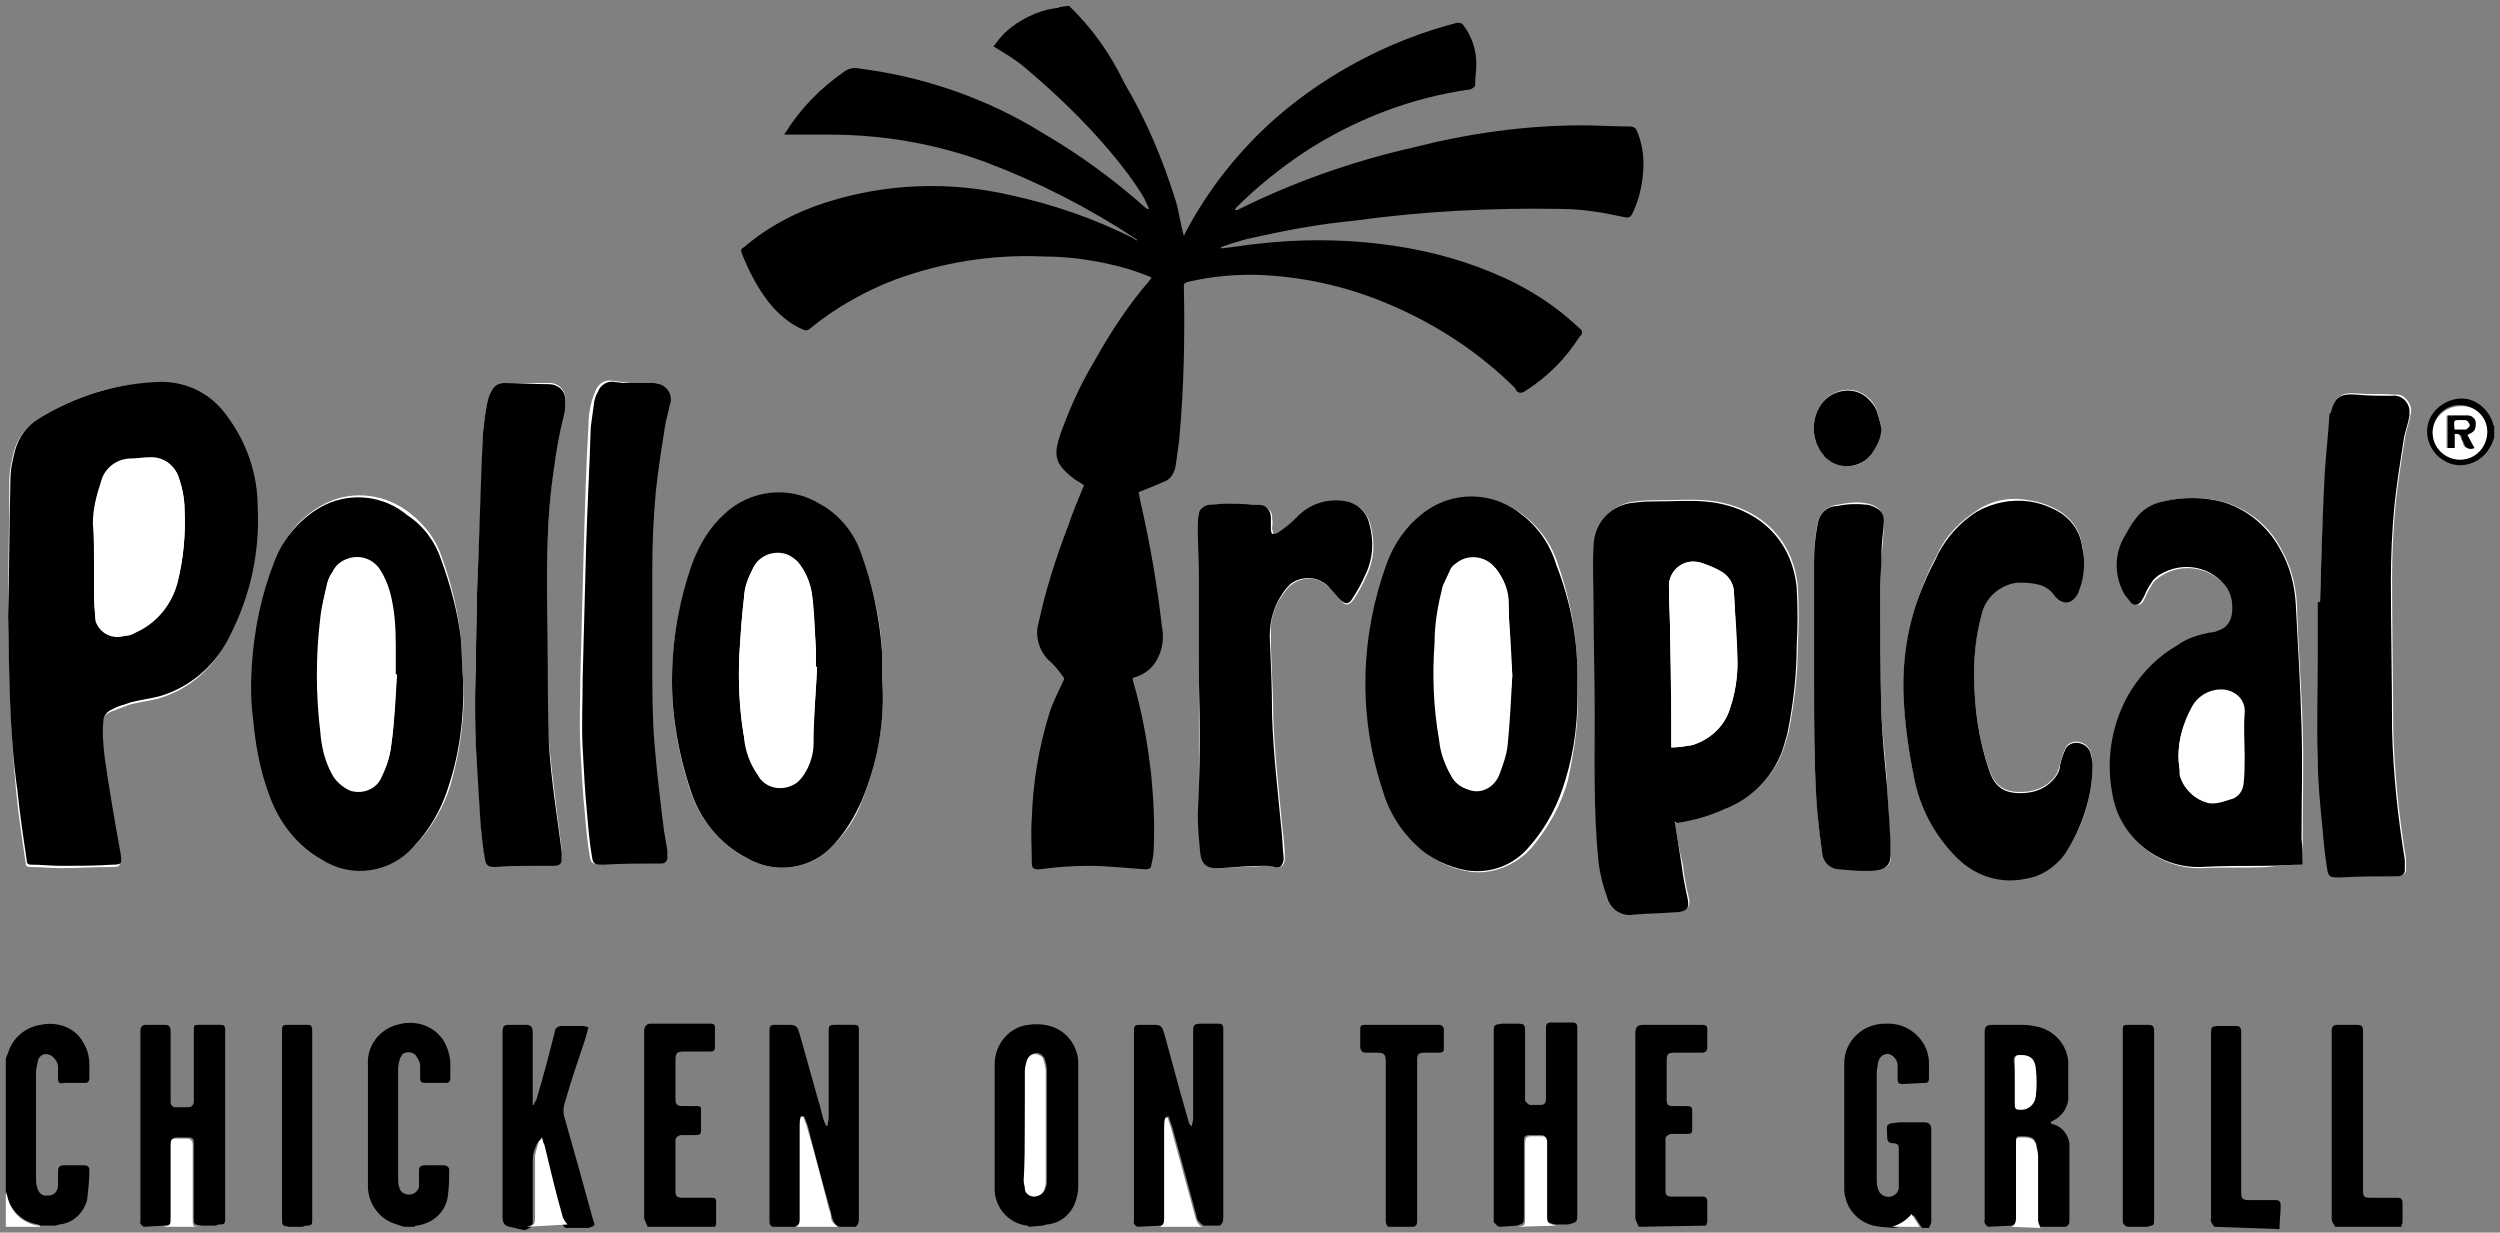 <?xml version="1.0" encoding="utf-8"?>
<!-- Generator: Adobe Illustrator 21.1.0, SVG Export Plug-In . SVG Version: 6.00 Build 0)  -->
<svg version="1.1" id="Layer_1" xmlns="http://www.w3.org/2000/svg" xmlns:xlink="http://www.w3.org/1999/xlink" x="0px" y="0px"
	 viewBox="0 0 215.4 106.2" style="enable-background:new 0 0 215.4 106.2;" xml:space="preserve">
<rect x="0" y="0" width="215.4" height="106.2" fill="#808080" stroke="none"/>
<style type="text/css">
	.st0{fill:#FFFFFF;}
</style>
<title>Fast Casual</title>
<path class="st0" d="M0.7,53.1c0.1,5.1,0.2,10.1,0.7,15.2c0.2,2,0.5,4,0.8,6c0,0.3,0.1,0.4,0.4,0.4c0.9,0,1.7,0.1,2.6,0.1
	c1.5,0,3-0.1,4.4-0.1c0.8,0,0.8-0.1,0.7-0.9c-0.5-2.8-1-5.7-1.4-8.5c-0.1-1-0.1-1.9-0.1-2.9c0-0.5,0.3-0.9,0.8-1.1
	c0.5-0.2,1.1-0.4,1.6-0.6c0.8-0.2,1.6-0.3,2.4-0.5c2.8-0.8,5-2.8,6.2-5.5c1.7-3.4,2.4-7.1,2.3-10.9c-0.1-2.8-1-5.5-2.6-7.8
	c-1.3-1.9-3.4-3-5.7-3c-3.8,0-7.4,1.1-10.6,3.2c-1,0.6-1.7,1.6-2,2.7c-0.2,0.8-0.4,1.7-0.4,2.5C0.8,45.2,0.7,49.2,0.7,53.1z
	 M144.3,70.9l0.3-0.1c1.4-0.2,2.8-0.6,4.1-1.2c2.1-0.8,3.8-2.4,4.7-4.4c0.3-0.7,0.5-1.4,0.7-2.1c0.5-2.5,0.8-5,0.8-7.5
	c0.1-1.7,0.1-3.4,0-5.1c-0.5-4.7-4-7.1-8-7.4c-1.3-0.1-2.6,0-4,0c-0.6,0-1.3,0-1.9,0.1c-2,0.1-3.6,1.8-3.6,3.8c-0.1,1.7,0,3.3,0,5
	c0,3.2,0.1,6.3,0.1,9.4c0,4.2-0.1,8.4,0.3,12.5c0.1,1.2,0.3,2.3,0.8,3.4c0.3,1,1.3,1.6,2.3,1.4c1.2-0.1,2.3-0.1,3.5-0.2h0.2
	c0.8-0.1,1.1-0.4,0.9-1.2s-0.4-1.8-0.5-2.8C144.7,73.4,144.5,72.1,144.3,70.9L144.3,70.9z M198.4,74.5c0-0.7,0-1.4,0-2.1
	c0-3.2,0.1-6.5,0-9.7c-0.1-3.6-0.4-7.1-0.5-10.7c-0.1-1.6-0.5-3.2-1.3-4.6c-1-2-2.7-3.4-4.8-4.1c-1.7-0.5-3.6-0.5-5.3-0.1
	c-1,0.2-1.8,0.7-2.4,1.5c-0.4,0.5-0.7,1-1,1.6c-0.8,1.6-0.8,3.5,0.1,5c0.1,0.2,0.3,0.4,0.5,0.6c0.2,0.2,0.6,0.3,0.8,0.1
	c0,0,0.1-0.1,0.1-0.1c0.2-0.3,0.3-0.6,0.4-0.8c0.2-0.4,0.4-0.7,0.6-1c1.7-1.6,4.3-1.5,5.9,0.1c0.2,0.2,0.3,0.4,0.5,0.6
	c0.4,0.6,0.6,1.4,0.4,2.2c-0.1,0.6-0.5,1.2-1.1,1.4c-0.3,0.1-0.5,0.2-0.8,0.2c-1,0.1-2,0.5-2.8,1.1c-1.6,1-3,2.3-4,3.9
	c-1.6,2.7-2.2,5.9-1.6,8.9c0.6,3.7,3.9,6.4,7.6,6.3c1.9-0.1,3.7,0,5.6-0.1C196.2,74.6,197.3,74.5,198.4,74.5L198.4,74.5z M76,58.4
	c0-0.7,0-1.4,0-2.1c-0.1-2.9-0.8-5.8-1.8-8.5c-0.6-1.8-1.9-3.4-3.6-4.3c-2.6-1.6-6-1.2-8.2,0.9c-1.2,1.1-2.2,2.5-2.7,4.1
	c-1.2,3.3-1.8,6.8-1.8,10.3c0,3.2,0.6,6.4,1.6,9.4c0.8,2.4,2.5,4.5,4.8,5.7c2.5,1.5,5.7,1,7.6-1.2c1-1,1.8-2.2,2.3-3.5
	C75.6,65.7,76.3,62,76,58.4z M39.9,58.7c-0.1-1.3-0.1-2.6-0.2-3.9c-0.3-2.3-0.8-4.5-1.6-6.7c-0.5-1.6-1.5-2.9-2.8-3.9
	c-2-1.6-4.8-2-7.1-0.9c-2.1,1-3.7,2.8-4.4,5c-1.1,2.8-1.7,5.8-1.9,8.8c-0.1,1.5,0,3.1,0.1,4.6c0.2,2.3,0.7,4.5,1.4,6.6
	c0.8,2.4,2.4,4.4,4.6,5.6c2.5,1.6,5.8,1.1,7.8-1.1c1.4-1.5,2.4-3.2,3-5.1C39.6,64.9,40.1,61.8,39.9,58.7L39.9,58.7z M135.9,58.9
	c0.1-3.4-0.5-6.9-1.6-10.1c-0.5-1.7-1.5-3.2-2.9-4.3c-2.5-2.1-6.2-2.2-8.7-0.1c-1.4,1.1-2.4,2.5-3,4.2c-2.3,6.3-2.5,13.1-0.4,19.5
	c0.5,1.8,1.5,3.5,2.9,4.8c1.2,1.2,2.7,1.9,4.4,2.2c2,0.3,4.1-0.6,5.4-2.1c1.4-1.7,2.5-3.6,3.1-5.8C135.7,64.4,136.1,61.7,135.9,58.9
	L135.9,58.9z M170.1,58.3c0-0.2,0-0.4,0-0.6c0-1.6,0.2-3.2,0.6-4.7c0.3-1.5,1.6-2.7,3.1-2.9c0.5,0,1,0,1.5,0.1
	c0.7,0.1,1.3,0.4,1.7,1c0.7,1,1.6,0.8,2.1-0.3c0.1-0.1,0.1-0.2,0.1-0.3c0.4-1.2,0.5-2.4,0.2-3.6c-0.2-1.5-1.2-2.7-2.6-3.3
	c-0.6-0.3-1.3-0.5-2-0.6c-1.6-0.3-3.2,0-4.5,0.9c-1.4,0.9-2.6,2.1-3.3,3.6c-0.4,0.8-0.8,1.5-1.1,2.3c-1.3,3.1-2,6.4-1.9,9.8
	c0.1,2.4,0.4,4.8,0.9,7.1c0.5,2.7,1.8,5.1,3.7,7c1.6,1.6,3.8,2.3,6,1.8c1.4-0.2,2.6-1,3.3-2.1c1.6-2.3,2.4-4.9,2.4-7.7
	c0-0.4-0.1-0.8-0.2-1.1c-0.2-0.5-0.7-0.8-1.2-0.8c-0.5,0-0.9,0.3-1,0.7c-0.2,0.4-0.3,0.8-0.4,1.2c-0.1,0.5-0.3,1-0.7,1.4
	c-0.6,0.6-1.3,0.9-2.1,1c-1.9,0.2-2.8-0.4-3.3-1.9C170.5,63.8,170.1,61.1,170.1,58.3L170.1,58.3z M41.1,51.1L41.1,51.1
	c0,2-0.1,4-0.1,6c-0.1,2.9-0.1,5.8,0.1,8.7c0.2,1.7,0.2,3.3,0.3,5c0.1,1.1,0.2,2.1,0.4,3.1c0.1,0.6,0.3,0.7,0.9,0.6
	c1.1-0.1,2.1-0.1,3.2-0.1c0.6,0,1.2,0,1.8,0s0.7-0.1,0.7-0.6c0-0.2,0-0.4,0-0.6c-0.4-3.1-0.8-6.1-1.1-9.2c-0.2-2.5-0.1-5-0.1-7.5
	c0-5.4-0.3-10.7,0.5-16.1c0.1-1.6,0.4-3.3,0.9-4.9c0.1-0.3,0.1-0.7,0.1-1c0.1-0.7-0.4-1.4-1.2-1.5c-0.1,0-0.2,0-0.2,0
	C46,33,44.7,33,43.4,33c-0.4,0-0.8,0.2-1,0.6c-0.2,0.3-0.3,0.6-0.4,1c-0.2,0.9-0.3,1.9-0.4,2.8C41.5,42,41.3,46.6,41.1,51.1z
	 M54.3,33L54.3,33l-0.8-0.1l-0.8-0.1c-0.6-0.1-1.2,0.3-1.4,0.9c-0.1,0.2-0.2,0.5-0.3,0.8c-0.2,0.7-0.3,1.5-0.3,2.2
	c-0.2,3.4-0.3,6.9-0.4,10.3c-0.1,3.8-0.2,7.6-0.3,11.4c0,2-0.1,3.9,0,5.9s0.2,4,0.4,5.9c0.1,1.2,0.2,2.3,0.4,3.5
	c0.1,0.7,0.3,0.8,1,0.7c1.7-0.1,3.3-0.1,5-0.1c0.3,0,0.5-0.1,0.5-0.4c0-0.2,0-0.4,0-0.7c-0.1-0.6-0.2-1.2-0.3-1.8
	c-0.3-2.4-0.6-4.9-0.8-7.3s-0.1-5-0.2-7.4s-0.1-5.1,0-7.7c0-2.2,0.1-4.5,0.3-6.7c0.2-1.9,0.5-3.8,0.8-5.7c0.1-0.6,0.3-1.2,0.4-1.8
	c0.2-0.8-0.2-1.6-0.9-1.8C56.5,33,56.3,33,56.2,33C55.6,33,54.9,33,54.3,33L54.3,33z M199.9,51.8h-0.1c0,1.6,0,3.2,0,4.8
	c0,2.9-0.1,5.8,0,8.6c0,2,0.2,4,0.4,6c0.1,1.2,0.2,2.3,0.4,3.5c0.1,0.8,0.3,0.8,1.1,0.8c1.6-0.1,3.3-0.1,5-0.1
	c0.4,0,0.6-0.1,0.6-0.5c0-0.3,0-0.6,0-0.9c-0.6-3.7-1-7.4-1.1-11.2c0-4.3-0.1-8.6-0.1-12.9c0-2.1,0.1-4.3,0.3-6.4
	c0.2-1.9,0.5-3.8,0.8-5.7c0.1-0.7,0.4-1.4,0.5-2.1c0.2-0.7-0.3-1.5-1-1.7c-0.1,0-0.3,0-0.5,0c-1-0.1-2,0-3.1-0.1
	c-1.4-0.1-1.8,0.2-2.2,1.6c0,0.1,0,0.2-0.1,0.2c-0.1,1.7-0.4,3.3-0.4,5C200.1,44.4,200,48.1,199.9,51.8L199.9,51.8z M103.3,58.6
	L103.3,58.6c0,3.9,0,7.7,0,11.6c0,1.1,0.1,2.1,0.2,3.2c0.2,1.2,0.7,1.5,1.8,1.4s2.5-0.1,3.8-0.2c0.3,0,0.5,0,0.8,0.1
	c0.3,0.1,0.6,0,0.7-0.3c0.1-0.2,0.1-0.3,0.1-0.5c0-0.8-0.1-1.7-0.2-2.5c-0.3-3.3-0.7-6.5-0.8-9.8c0-2.3-0.2-4.5-0.2-6.8
	c-0.1-1.4,0.3-2.7,1.2-3.8c0.7-1.1,2.2-1.5,3.3-0.8c0.3,0.2,0.5,0.4,0.7,0.6c0.3,0.3,0.5,0.6,0.8,0.9c0.4,0.5,0.7,0.5,1.1,0
	c0.4-0.6,0.8-1.3,1.1-2c0.7-1.4,0.8-2.9,0.4-4.4c-0.2-1-1-1.8-2-2c-1.6-0.3-3.2,0.2-4.3,1.4c-0.5,0.5-1,0.9-1.6,1.3
	c-0.1,0.1-0.3,0.1-0.5,0.1c0-0.2,0-0.3-0.1-0.5c0-0.3,0.1-0.6,0-0.9c0.1-0.6-0.4-1.1-1-1.1c0,0,0,0,0,0c-0.2,0-0.4,0-0.6,0
	c-0.8,0-1.6-0.1-2.3-0.1c-0.5,0-1,0-1.5,0.1c-0.4,0-0.8,0.3-0.8,0.8c-0.1,0.4-0.1,0.8-0.1,1.2c0,1.4,0.1,2.7,0.1,4.1
	C103.3,52.6,103.3,55.6,103.3,58.6L103.3,58.6z M156.3,58.7L156.3,58.7c0,3.4,0,6.8,0.2,10.1c0.1,1.5,0.3,3.1,0.5,4.6
	c0,0.8,0.6,1.4,1.4,1.4c0,0,0.1,0,0.1,0c1,0.1,2.1,0.1,3.1,0.1s1.4-0.4,1.3-1.4c-0.1-1.9-0.2-3.8-0.3-5.7c-0.1-2.1-0.4-4.2-0.5-6.3
	c-0.1-3.7-0.1-7.4-0.1-11.1c0-0.8,0-1.7,0.1-2.5s0.2-1.9,0.2-2.8s-0.3-1.4-1.3-1.7c-0.9-0.2-1.8-0.1-2.7,0.1
	c-0.9,0.1-1.6,0.8-1.7,1.6c-0.2,1-0.3,2-0.3,3.1C156.3,51.8,156.3,55.2,156.3,58.7L156.3,58.7z M162.1,36.8c-0.1-0.5-0.3-1-0.4-1.5
	c-0.6-1.4-2.1-2.1-3.5-1.5c-0.4,0.2-0.8,0.4-1.1,0.8c-1.1,1.3-1.1,3.3,0,4.6c0.9,1.1,2.6,1.3,3.7,0.4c0.1-0.1,0.3-0.2,0.4-0.4
	C161.7,38.5,162,37.7,162.1,36.8L162.1,36.8z"/>
<path d="M92.1,0.5c2,1.9,3.6,4.2,4.8,6.7c1.9,3.2,3.3,6.6,4.4,10.1c0.3,1,0.4,2,0.7,3c0,0,0.1-0.1,0.1-0.2c2-3.8,4.7-7.2,7.9-10
	c4.4-3.8,9.7-6.6,15.4-8.1c0.3-0.1,0.6,0,0.7,0.2c0.7,0.9,1.1,2.1,1.1,3.3c0,0.6-0.1,1.2-0.1,1.8c0,0.2-0.2,0.3-0.4,0.4
	c-5.1,0.7-10,2.6-14.3,5.4c-2.1,1.4-4.1,3-5.9,4.8l-0.1,0.2c0.1,0,0.1,0,0.2,0c4.8-2.4,9.9-4.2,15.2-5.4c4.7-1.2,9.6-1.9,14.5-1.9
	c1.4,0,2.8,0.1,4.2,0.1c0.2,0,0.4,0.1,0.5,0.3c0.4,0.9,0.6,1.9,0.6,2.9c0,1.4-0.3,2.9-0.9,4.2c-0.2,0.4-0.3,0.5-0.8,0.4
	c-1.8-0.4-3.6-0.7-5.5-0.7c-5.9-0.1-11.8,0.2-17.6,1c-3.2,0.3-6.3,0.9-9.4,1.6c-0.7,0.2-1.4,0.4-2.2,0.7v0.1
	c1.1-0.1,2.1-0.3,3.2-0.4c3.5-0.4,7-0.4,10.4,0c3.4,0.4,6.7,1.2,9.8,2.5c2.7,1.1,5.3,2.7,7.5,4.8c0.2,0.1,0.3,0.4,0.1,0.6
	c0,0,0,0-0.1,0.1c-1.2,1.9-2.8,3.5-4.7,4.7c-0.3,0.2-0.6,0.2-0.8-0.1c0,0,0,0,0-0.1c-3-3-6.6-5.4-10.5-7.1
	c-3.6-1.6-7.4-2.5-11.3-2.7c-2.2-0.1-4.4,0.1-6.5,0.6c-0.3,0.1-0.3,0.2-0.3,0.4c0.1,4.4,0,8.8-0.4,13.2c-0.1,0.7-0.2,1.5-0.3,2.2
	c-0.1,0.6-0.4,1.2-1,1.4c-0.7,0.3-1.4,0.6-2.2,0.9l0.2,1c0.8,3.5,1.4,7,1.8,10.5c0.2,1,0.1,2-0.4,2.9c-0.4,0.8-1.2,1.4-2.1,1.6
	c0,0.1,0,0.2,0,0.2c0.8,2.7,1.3,5.5,1.6,8.3c0.2,2.1,0.3,4.2,0.2,6.3c0,0.4-0.1,0.9-0.2,1.3c0,0.3-0.2,0.4-0.5,0.4
	c-1.6-0.1-3.3-0.3-4.9-0.3c-1.4,0-2.8,0.1-4.2,0.3c-0.5,0-0.7,0-0.7-0.6c0-1.3-0.1-2.5,0-3.8c0.1-3.1,0.6-6.1,1.5-9
	c0.3-1,0.8-1.9,1.2-2.8c0.1-0.1,0.1-0.3,0-0.4c-0.3-0.4-0.6-0.8-1-1.2c-1-0.8-1.5-2.2-1.1-3.5c0.6-2.8,1.5-5.6,2.5-8.2
	c0.4-1.2,0.9-2.4,1.4-3.6c-0.3-0.2-0.5-0.3-0.8-0.5c-1.7-1.3-1.9-2-1.2-4c0.8-2.2,1.7-4.2,2.9-6.2c1.4-2.5,2.9-4.8,4.8-7
	c0-0.1,0.1-0.1,0.1-0.2c-0.7-0.3-1.3-0.5-1.9-0.7c-2.4-0.7-4.9-1.1-7.4-1.1c-4.4-0.2-8.7,0.5-12.8,2c-2.6,1-5.1,2.4-7.3,4.2
	c-0.2,0.2-0.4,0.2-0.6,0.1c-1.2-0.5-2.2-1.4-3-2.4c-1-1.3-1.7-2.7-2.3-4.2c-0.1-0.3,0-0.4,0.2-0.5c2.1-1.8,4.6-3.1,7.2-3.9
	c5.1-1.6,10.5-1.8,15.7-0.6c3.7,0.8,7.2,2,10.6,3.7l0.3,0.2h0.1l-0.1-0.1c-4.1-2.7-8.4-4.9-12.9-6.6c-4.3-1.6-8.9-2.4-13.5-2.4h-3.9
	c0-0.1,0-0.1,0.1-0.2c1.3-2.1,3-3.8,5-5.2c0.4-0.3,0.8-0.4,1.3-0.3c5.6,0.7,11.1,2.6,15.9,5.6c3.1,1.8,6.1,4,8.8,6.4
	c0.1,0.1,0.2,0.1,0.3,0.1c-0.1-0.3-0.3-0.6-0.4-0.9c-0.9-1.5-1.9-2.8-3-4.1c-2.2-2.6-4.6-4.9-7.2-7.1c-0.8-0.7-1.8-1.3-2.8-1.9
	c0.3-0.4,0.6-0.8,1-1.2c1.2-1.1,2.8-1.9,4.4-2.1c0.1,0,0.2,0,0.3-0.1L92.1,0.5z"/>
<path d="M98,105.7c-0.2-0.1-0.4-0.3-0.3-0.5c0-5.5,0-10.9,0-16.4c0-0.4,0.1-0.5,0.5-0.5s0.8,0,1.2,0c0.6,0,0.7,0.1,0.9,0.7l1.5,5.5
	c0.2,0.7,0.4,1.4,0.6,2.1c0,0.1,0.1,0.3,0.2,0.4h0.1c0-0.2,0.1-0.4,0.1-0.6c0-2.5,0-4.9,0-7.4c0-0.7,0-0.8,0.8-0.8h1.4
	c0.3,0,0.4,0.1,0.4,0.5c0,0.8,0,1.7,0,2.5c0,4.5,0,9.1,0,13.6c0,0.3,0,0.6-0.3,0.8h-1.4c-0.3-0.2-0.6-0.5-0.6-0.8
	c-0.7-2.6-1.4-5.2-2.1-7.7c-0.1-0.3-0.2-0.6-0.3-0.9h-0.2c0,0.3-0.1,0.6-0.1,0.9c0,2.6,0,5.3,0,7.9c0,0.3-0.1,0.5-0.4,0.6L98,105.7z
	"/>
<path d="M66.6,105.7c-0.3-0.1-0.3-0.3-0.3-0.5c0-5.5,0-10.9,0-16.4c0-0.4,0.1-0.5,0.5-0.5s0.7,0,1.1,0c0.7,0,0.8,0.1,1,0.8l1.6,5.7
	c0.2,0.6,0.3,1.2,0.5,1.8c0.1,0.2,0.1,0.3,0.2,0.4h0.1c0-0.2,0.1-0.5,0.1-0.7c0-2.5,0-4.9,0-7.4c0-0.6,0.1-0.6,0.6-0.6s1.1,0,1.6,0
	c0.3,0,0.4,0.1,0.4,0.4c0,5.5,0,11,0,16.4c0,0.2-0.1,0.5-0.3,0.6h-1.4c-0.3-0.1-0.5-0.4-0.6-0.8c-0.1-0.3-0.1-0.5-0.2-0.8
	c-0.7-2.4-1.3-4.7-1.9-7.1c-0.1-0.3-0.2-0.5-0.3-0.8h-0.2c0,0.3-0.1,0.5-0.1,0.8c0,2.7,0,5.4,0,8.1c0,0.3-0.1,0.5-0.4,0.6
	L66.6,105.7z"/>
<path d="M171.3,105.7c-0.2-0.1-0.4-0.4-0.3-0.6c0-5.4,0-10.7,0-16.1c0-0.6,0.1-0.7,0.8-0.7c0.8,0,1.7,0,2.5,0c0.5,0,0.9,0.1,1.4,0.2
	c1.5,0.4,2.6,1.8,2.5,3.4c0,0.8,0,1.6,0,2.4c0.1,1-0.5,1.9-1.4,2.3l-0.1,0.1c0,0,0,0,0,0.1l0.3,0.1c0.7,0.2,1.2,0.9,1.3,1.6
	c0,0.1,0,0.3,0,0.4c0,2.1,0,4.1,0,6.2c0,0.3,0,0.4-0.3,0.6h-2.2c-0.1-0.2-0.2-0.4-0.2-0.6c0-1.9,0-3.7,0-5.6c0-0.2,0-0.4-0.1-0.6
	c-0.1-0.8-0.4-1-1.2-1c-0.6,0-0.6,0-0.6,0.6c0,2.1,0,4.3,0,6.4c0,0.3,0,0.6-0.4,0.7L171.3,105.7z M173.6,93.2c0,0.6,0,1.3,0,1.9
	c0,0.2,0,0.4,0.3,0.5c0.7,0.1,1.3-0.4,1.4-1c0,0,0-0.1,0-0.1c0.1-0.8,0.1-1.7,0-2.5c-0.1-0.8-0.5-1.1-1.3-1.1
	c-0.4,0-0.5,0.2-0.5,0.5C173.6,92,173.6,92.6,173.6,93.2L173.6,93.2z"/>
<path d="M129.3,105.7c-0.1,0-0.2,0-0.3-0.1c-0.1-0.1-0.2-0.2-0.3-0.3c0-0.1,0-0.2,0-0.4c0-5.3,0-10.6,0-15.9c0-0.7,0-0.7,0.7-0.8
	c0.4,0,0.9,0,1.4,0s0.6,0.1,0.6,0.6c0,1.8,0,3.7,0,5.5c0,0.2,0,0.3,0,0.5c0.1,0.2,0.2,0.3,0.4,0.4c0.3,0,0.6,0,0.9,0
	c0.4,0,0.5-0.2,0.5-0.5c0-1.4,0-2.9,0-4.3c0-0.6,0-1.2,0-1.8c0-0.4,0.1-0.5,0.5-0.5c0.6,0,1.1,0,1.7,0c0.4,0,0.5,0.1,0.5,0.5
	c0,2.1,0,4.2,0,6.4c0,3.2,0,6.3,0,9.5c0,0.8,0,0.8-0.8,1H134c-0.8-0.2-0.8-0.2-0.8-1c0-2.1,0-4.1,0-6.2c0-0.4-0.1-0.5-0.5-0.5
	s-0.5,0-0.8,0c-0.6,0-0.6,0.1-0.6,0.7c0,2.1,0,4.2,0,6.3c0,0.6,0,0.6-0.6,0.8L129.3,105.7z"/>
<path d="M12.4,105.7c-0.2-0.1-0.4-0.3-0.3-0.5c0-5.4,0-10.9,0-16.3c0-0.4,0.1-0.6,0.5-0.6h1.6c0.4,0,0.5,0.2,0.5,0.6
	c0,1.9,0,3.7,0,5.6c0,0.2,0,0.3,0,0.5c0,0.2,0.2,0.4,0.4,0.4c0,0,0,0,0.1,0h1c0.3,0,0.5-0.2,0.5-0.5s0-0.4,0-0.6c0-1.8,0-3.7,0-5.5
	c0-0.5,0-0.5,0.5-0.5h1.8c0.3,0,0.4,0.1,0.4,0.4c0,5.5,0,11,0,16.4c0,0.3-0.1,0.4-0.4,0.4c-0.1,0-0.3,0-0.4,0.1h-1h-0.2
	c-0.7-0.1-0.7-0.1-0.7-0.7c0-1.7,0-3.4,0-5.1c0-0.4,0-0.9,0-1.3S16.6,98,16.2,98s-0.5,0-0.8,0c-0.6,0-0.6,0.1-0.6,0.6
	c0,2.1,0,4.1,0,6.1c0,0.8,0,0.8-0.7,0.9L12.4,105.7z"/>
<path d="M88.7,105.7c-0.1,0-0.1-0.1-0.2-0.1c-1.7-0.2-2.9-1.7-2.8-3.4c0-0.9,0-1.7,0-2.5c0-2.7,0-5.3,0-8c0-1.7,1.2-3.2,2.9-3.4
	c2.1-0.3,3.7,0.7,4.2,2.5c0.1,0.3,0.1,0.6,0.1,0.9c0,3.5,0,7,0,10.5c0,0.5-0.1,1-0.3,1.5c-0.4,1-1.3,1.7-2.4,1.8l-0.4,0.1
	L88.7,105.7z M88.3,97c0,1.6,0,3.1,0,4.6c0,0.2,0,0.4,0.1,0.7c0,0.4,0.4,0.7,0.8,0.7c0.4,0.1,0.8-0.2,0.9-0.7
	c0.1-0.2,0.1-0.4,0.1-0.7c0-3.1,0-6.3,0-9.4c0-0.3-0.1-0.7-0.2-1c-0.2-0.4-0.6-0.6-1-0.4c-0.2,0.1-0.4,0.2-0.4,0.4
	c-0.1,0.3-0.2,0.7-0.2,1C88.3,93.9,88.3,95.5,88.3,97L88.3,97z"/>
<path d="M43.9,105.7c-0.5-0.1-0.6-0.4-0.6-0.9c0-5.3,0-10.5,0-15.8c0-0.6,0.1-0.7,0.6-0.7s1,0,1.5,0c0.3,0,0.5,0.2,0.5,0.6
	c0,1.9,0,3.8,0,5.8c0,0.1,0,0.3,0,0.5h0.1c0-0.1,0.1-0.3,0.2-0.4c0.6-2,1.1-3.9,1.6-5.9c0-0.3,0.3-0.5,0.6-0.5c0,0,0,0,0,0h1.8
	c0.2,0,0.4,0.1,0.5,0.1c-0.1,0.4-0.2,0.8-0.3,1.1c-0.6,1.8-1.2,3.5-1.7,5.3c-0.2,0.5-0.2,1.1,0,1.6c0.8,2.8,1.6,5.7,2.4,8.6
	c0.2,0.5,0.2,0.5-0.4,0.7h-2c-0.2-0.2-0.3-0.4-0.4-0.6c-0.5-2.1-1.1-4.2-1.6-6.3c0-0.2-0.1-0.4-0.2-0.6c-0.2,0.2-0.3,0.3-0.3,0.4
	c-0.2,0.4-0.3,0.8-0.3,1.3c0,1.7,0,3.3,0,5c0,0.7,0,0.7-0.7,1L43.9,105.7z"/>
<path d="M162,105.7l-0.6-0.1c-1.5-0.4-2.5-1.7-2.5-3.2c0-3.6,0-7.2,0-10.8c0-1.9,1.6-3.4,3.5-3.4c0.2,0,0.3,0,0.5,0
	c1.8,0.1,3.3,1.6,3.3,3.4c0,0.4,0,0.9,0,1.3c0,0.3-0.1,0.4-0.3,0.4l-2,0.1c-0.3,0-0.4-0.1-0.4-0.4s0-0.8,0-1.2c0-0.5-0.4-0.9-0.8-1
	c-0.5,0-0.8,0.3-0.9,0.8c0,0.2-0.1,0.5-0.1,0.7c0,3.1,0,6.2,0,9.3c0,0.3,0,0.5,0.1,0.8c0.1,0.5,0.6,0.8,1.1,0.7
	c0.4-0.1,0.7-0.4,0.7-0.8c0-1.1,0-2.3,0-3.4c0-0.3-0.2-0.4-0.5-0.4c-0.4,0-0.5-0.2-0.5-0.6c0-1-0.3-1.1,1.1-1.2c0.7,0,1.4,0,2.1,0
	c0.4,0,0.6,0.2,0.6,0.6c0,2.6,0,5.2,0,7.9c0,0.2-0.1,0.4-0.2,0.6h-0.6l-0.7-1.1c-0.4,0.6-1,1-1.7,1.1L162,105.7z"/>
<path d="M0.5,91.2l0.2-0.5c0.4-1.3,1.5-2.2,2.8-2.4c1.4-0.3,2.9,0.2,3.6,1.4c0.4,0.6,0.6,1.3,0.6,2c0,0.4,0,0.8,0,1.2
	c0,0.2-0.1,0.4-0.3,0.4c0,0-0.1,0-0.1,0c-0.6,0-1.2,0-1.8,0C5.2,93.4,5,93.3,5,93c0-0.4,0-0.7,0-1.1c0-0.3-0.2-0.6-0.4-0.8
	c-0.3-0.3-0.8-0.4-1.1-0.1c-0.1,0.1-0.2,0.2-0.2,0.3c-0.1,0.4-0.2,0.8-0.2,1.2c0,3,0,6,0,8.9c0,0.3,0,0.6,0.1,0.9
	c0.1,0.5,0.5,0.8,0.9,0.7c0,0,0,0,0.1,0c0.5,0,0.8-0.4,0.8-0.9c0-0.4,0-0.8,0-1.2c0-0.3,0.1-0.5,0.5-0.5h1.7c0.3,0,0.5,0.1,0.5,0.4
	c0,0.9-0.1,1.8-0.2,2.6c-0.3,1.1-1.2,2-2.4,2.1l-0.3,0.1H3.5c-0.1,0-0.1-0.1-0.2-0.1c-1.4-0.2-2.5-1.3-2.7-2.6c0-0.1,0-0.1-0.1-0.2
	C0.5,98.9,0.5,95,0.5,91.2z"/>
<path d="M34.8,105.7l-0.6-0.2c-1.5-0.4-2.5-1.8-2.5-3.3c0-3.5,0-7,0-10.5c-0.1-1.6,1-3,2.5-3.4c1.6-0.5,3.3,0.1,4.1,1.5
	c0.3,0.6,0.5,1.2,0.5,1.9c0,0.4,0,0.8,0,1.2c0,0.2-0.1,0.4-0.3,0.4c-0.6,0-1.3,0-1.9,0c-0.3,0-0.4-0.1-0.4-0.4c0-0.4,0-0.7,0-1.1
	c0-0.3-0.2-0.6-0.4-0.9c-0.3-0.3-0.8-0.3-1.1-0.1c-0.1,0.1-0.1,0.2-0.2,0.3c-0.1,0.3-0.2,0.7-0.2,1c0,3.1,0,6.2,0,9.4
	c0,0.3,0,0.5,0.1,0.8c0.1,0.5,0.6,0.7,1.1,0.6c0.3-0.1,0.6-0.4,0.6-0.7c0-0.4,0-0.8,0-1.2s0-0.6,0.6-0.6s1,0,1.5,0
	c0.2,0,0.5,0.1,0.5,0.4c0,0.7,0,1.4-0.1,2.1c-0.1,1.4-1.2,2.5-2.7,2.7c-0.1,0-0.1,0-0.2,0.1L34.8,105.7z"/>
<path d="M141.2,105.7c-0.1-0.2-0.2-0.4-0.3-0.7c0-5.3,0-10.6,0-15.9c0-0.7,0.2-0.8,0.8-0.8c1.6,0,3.3,0,4.9,0c0.4,0,0.5,0.1,0.5,0.4
	c0,0.5,0,1,0,1.5c0,0.3-0.1,0.5-0.5,0.5c-0.8,0-1.5,0-2.3,0c-0.6,0-0.7,0.1-0.7,0.7c0,1.1,0,2.2,0,3.3c0,0.5,0.1,0.6,0.6,0.6
	s0.8,0,1.2,0c0.2,0,0.4,0.1,0.4,0.3c0,0.6,0,1.2,0,1.8c0,0.2-0.1,0.3-0.4,0.3c-0.5,0-0.9,0-1.4,0c-0.2,0-0.5,0.2-0.5,0.4
	c0,0,0,0.1,0,0.1c0,1.4,0,2.9,0,4.3c0,0.5,0.1,0.6,0.6,0.6c0.8,0,1.6,0,2.5,0c0.4,0,0.5,0.1,0.5,0.5c0,0.5,0,1,0,1.6
	c0,0.2-0.1,0.3-0.1,0.4L141.2,105.7z"/>
<path d="M55.8,105.7c-0.1-0.2-0.2-0.5-0.3-0.7c0-5.3,0-10.5,0-15.8c0-0.1,0-0.2,0-0.4c0-0.3,0.2-0.6,0.5-0.6c0,0,0.1,0,0.1,0h5.2
	c0.2,0,0.3,0.1,0.3,0.3c0,0.6,0,1.2,0,1.7c0,0.3-0.1,0.4-0.4,0.4H59c-0.7,0-0.8,0.1-0.8,0.8c0,1.1,0,2.2,0,3.3
	c0,0.4,0.1,0.6,0.6,0.6s0.8,0,1.2,0s0.4,0.1,0.4,0.4c0,0.6,0,1.1,0,1.7c0,0.3-0.1,0.4-0.4,0.4c-0.4,0-0.9,0-1.3,0
	c-0.2,0-0.5,0.2-0.5,0.4c0,0,0,0.1,0,0.1c0,1.5,0,2.9,0,4.4c0,0.4,0.2,0.5,0.6,0.5h2.5c0.2,0,0.4,0,0.4,0.3c0,0.7,0,1.3,0,2
	c0,0.1-0.1,0.1-0.1,0.2L55.8,105.7z"/>
<path d="M119.6,105.7c-0.1-0.1-0.2-0.3-0.2-0.4c0-4.6,0-9.2,0-13.8c0-0.6-0.1-0.8-0.7-0.8h-1c-0.3,0-0.4-0.1-0.5-0.4
	c0-0.6,0-1.2,0-1.7c0-0.2,0.1-0.3,0.4-0.3h6.4c0.2,0,0.3,0.1,0.4,0.3c0,0,0,0.1,0,0.1c0,0.6,0,1.2,0,1.7c0,0.2-0.1,0.3-0.4,0.3h-1.2
	c-0.6,0-0.7,0.1-0.7,0.7c0,4.6,0,9.2,0,13.7c0,0.3,0,0.5-0.3,0.6L119.6,105.7z"/>
<path d="M190.8,105.7c-0.2-0.2-0.4-0.5-0.3-0.8c0-5.2,0-10.4,0-15.6c0-0.9,0-0.9,0.9-0.9c0.4,0,0.8,0,1.2,0s0.5,0.1,0.5,0.6
	c0,4.2,0,8.4,0,12.7c0,0.4,0,0.7,0,1.1s0.1,0.6,0.6,0.6c0.8,0,1.5,0,2.3,0c0.4,0,0.5,0.1,0.5,0.5c0,0.7-0.1,1.3-0.1,2L190.8,105.7z"
	/>
<path d="M201.2,105.7c-0.1-0.2-0.3-0.4-0.3-0.7c0-5.4,0-10.8,0-16.2c0-0.3,0.1-0.5,0.5-0.5c0.5,0,1.1,0,1.6,0s0.6,0.1,0.6,0.6
	c0,4.5,0,8.9,0,13.4c0,0.1,0,0.2,0,0.3c0,0.5,0.1,0.6,0.6,0.6c0.8,0,1.5,0,2.3,0c0.4,0,0.5,0.1,0.5,0.5c0,0.5,0,1,0,1.6
	c0,0.1-0.1,0.3-0.1,0.4L201.2,105.7z"/>
<path d="M183.5,105.7c-0.1,0-0.3,0-0.4-0.1c-0.1-0.1-0.2-0.2-0.2-0.3c0-0.1,0-0.2,0-0.3c0-5.4,0-10.8,0-16.1c0-0.6,0-0.6,0.6-0.6
	s1,0,1.5,0s0.6,0.1,0.6,0.6c0,1.5,0,3,0,4.5c0,3.8,0,7.7,0,11.5c0,0.8,0,0.6-0.6,0.8L183.5,105.7z"/>
<path d="M24.9,105.7c-0.6-0.1-0.6-0.1-0.6-0.7c0-5.3,0-10.7,0-16.1c0-0.5,0-0.6,0.5-0.6s1.1,0,1.7,0c0.3,0,0.4,0.1,0.4,0.5
	c0,5.5,0,11,0,16.4c0,0.3-0.1,0.4-0.4,0.4c-0.1,0-0.3,0-0.4,0.1H24.9z"/>
<path class="st0" d="M68.5,105.7c0.3-0.1,0.4-0.3,0.4-0.6c0-2.7,0-5.4,0-8.1c0-0.3,0-0.5,0.1-0.8h0.2c0.1,0.3,0.2,0.5,0.3,0.8
	c0.7,2.4,1.3,4.7,1.9,7.1c0.1,0.3,0.2,0.5,0.2,0.8c0,0.3,0.3,0.6,0.6,0.8L68.5,105.7z"/>
<path class="st0" d="M99.9,105.7c0.3-0.1,0.4-0.3,0.4-0.6c0-2.6,0-5.3,0-7.9c0-0.3,0-0.6,0.1-0.9h0.2c0.1,0.3,0.2,0.6,0.3,0.9
	c0.7,2.6,1.4,5.1,2.1,7.7c0.1,0.4,0.3,0.7,0.6,0.8L99.9,105.7z"/>
<path class="st0" d="M14,105.7c0.7-0.1,0.7-0.1,0.7-0.9c0-2.1,0-4.1,0-6.1c0-0.6,0.1-0.6,0.6-0.6c0.3,0,0.5,0,0.8,0s0.5,0.2,0.5,0.5
	s0,0.9,0,1.3c0,1.7,0,3.4,0,5.1c0,0.7,0,0.7,0.7,0.7h0.2L14,105.7z"/>
<path class="st0" d="M130.8,105.7c0.6-0.1,0.6-0.1,0.6-0.8c0-2.1,0-4.2,0-6.3c0-0.6,0.1-0.7,0.6-0.7c0.3,0,0.5,0,0.8,0
	s0.5,0.1,0.5,0.5c0,2.1,0,4.1,0,6.2c0,0.8,0,0.8,0.8,1L130.8,105.7z"/>
<path class="st0" d="M173.3,105.7c0.3-0.1,0.4-0.4,0.4-0.7c0-2.1,0-4.3,0-6.4c0-0.6,0-0.6,0.6-0.6c0.8,0,1.1,0.2,1.2,1
	c0,0.2,0.1,0.4,0.1,0.6c0,1.9,0,3.7,0,5.6c0,0.2,0.1,0.4,0.2,0.6L173.3,105.7z"/>
<path class="st0" d="M45.4,105.7c0.7-0.2,0.7-0.2,0.7-1c0-1.7,0-3.3,0-5c0-0.4,0.2-0.8,0.3-1.3c0-0.1,0.2-0.2,0.3-0.4
	c0.1,0.3,0.1,0.5,0.2,0.6c0.5,2.1,1,4.2,1.6,6.3c0.1,0.2,0.2,0.4,0.4,0.6L45.4,105.7z"/>
<path d="M214.9,37.7c-0.1,0.3-0.2,0.6-0.4,0.9c-0.8,1.4-2.6,1.9-3.9,1.1c-1.4-0.8-1.9-2.6-1.1-3.9s2.6-1.9,3.9-1.1
	c0.7,0.4,1.2,1.1,1.4,1.8c0,0.1,0,0.1,0.1,0.2V37.7z M214.3,37.2c0-1.3-1.1-2.3-2.4-2.3c-1.3,0-2.3,1.1-2.3,2.3c0,1.3,1,2.4,2.3,2.4
	C213.2,39.6,214.3,38.5,214.3,37.2C214.3,37.2,214.3,37.2,214.3,37.2z"/>
<path class="st0" d="M0.5,102.8c0,0.1,0.1,0.1,0.1,0.2c0.3,1.4,1.3,2.4,2.7,2.6c0.1,0,0.1,0,0.2,0.1h-3L0.5,102.8z"/>
<path class="st0" d="M163,105.7c0.7-0.2,1.3-0.6,1.7-1.1l0.7,1.1H163z"/>
<path d="M0.7,53.1c0.1-3.9,0.1-7.8,0.2-11.8c0-0.9,0.2-1.7,0.4-2.5c0.3-1.1,1-2.1,2-2.7c3.2-2,6.8-3.1,10.6-3.2c2.3,0,4.4,1.1,5.7,3
	c1.7,2.3,2.6,5,2.6,7.8c0.2,3.8-0.6,7.5-2.3,10.9c-1.2,2.6-3.4,4.6-6.2,5.4c-0.8,0.2-1.6,0.3-2.4,0.5c-0.5,0.2-1.1,0.3-1.6,0.6
	c-0.5,0.2-0.8,0.6-0.8,1.1c-0.1,1,0,1.9,0.1,2.9c0.4,2.9,0.9,5.7,1.4,8.5c0.1,0.8,0.1,0.9-0.7,0.9c-1.5,0.1-3,0.1-4.4,0.1
	c-0.9,0-1.7-0.1-2.6-0.1c-0.3,0-0.4-0.1-0.4-0.4c-0.3-2-0.6-4-0.8-6C0.8,63.2,0.8,58.1,0.7,53.1z M8.1,48.6L8.1,48.6
	c0,0.4,0,0.9,0,1.3c0,1,0,2,0.1,3c0,1,0.8,1.9,1.8,1.9c0.2,0,0.5,0,0.7-0.1c0.3-0.1,0.7-0.2,1-0.3c1.8-0.8,3.1-2.4,3.6-4.3
	c0.5-2,0.7-4.1,0.6-6.2c0-1-0.2-1.9-0.5-2.8C15,40,14,39.3,12.8,39.4c-0.5,0-1,0.1-1.5,0.1c-1.2,0-2.3,0.8-2.6,2
	c-0.4,1.2-0.7,2.4-0.7,3.6C8.1,46.3,8.1,47.4,8.1,48.6L8.1,48.6z"/>
<path d="M144.3,70.8c0.2,1.3,0.4,2.5,0.6,3.8c0.1,0.9,0.3,1.9,0.5,2.8s-0.1,1.1-0.9,1.2h-0.2c-1.2,0.1-2.3,0.1-3.5,0.2
	c-1,0.2-2-0.4-2.3-1.4c-0.4-1.1-0.7-2.3-0.8-3.4c-0.4-4.2-0.3-8.4-0.3-12.5c0-3.1-0.1-6.3-0.1-9.4c0-1.7-0.1-3.3,0-5
	c0-2,1.5-3.7,3.6-3.8c0.6-0.1,1.3-0.1,1.9-0.1c1.3,0,2.6-0.1,4,0c4,0.3,7.5,2.7,8,7.4c0.1,1.7,0.1,3.4,0,5.1c0,2.5-0.3,5-0.8,7.5
	c-0.2,0.7-0.4,1.5-0.7,2.1c-0.9,2-2.6,3.6-4.7,4.4c-1.3,0.6-2.7,1-4.1,1.2L144.3,70.8z M144,64.4c0.6,0,1.2-0.1,1.8-0.2
	c1.6-0.5,2.8-1.7,3.3-3.3c0.4-1.2,0.6-2.5,0.6-3.8c0-2-0.2-4-0.3-6c0-0.7-0.4-1.4-1-1.8c-0.6-0.4-1.2-0.6-1.8-0.8
	c-1.1-0.4-2.3,0.2-2.7,1.3c-0.1,0.3-0.1,0.6-0.1,0.9c0,1.3,0.1,2.7,0.1,4c0,2.5,0.1,4.9,0.1,7.4C144,62.8,144,63.5,144,64.4z"/>
<path d="M198.4,74.5c-1.1,0-2.1,0.1-3.2,0.1c-1.9,0-3.7,0-5.6,0.1c-3.7,0.1-7-2.6-7.6-6.3c-0.6-3.1,0-6.3,1.6-8.9c1-1.6,2.4-3,4-3.9
	c0.8-0.6,1.8-0.9,2.8-1.1c0.3,0,0.6-0.1,0.8-0.2c0.6-0.2,1-0.7,1.1-1.4c0.1-0.8,0-1.6-0.4-2.2c-1.3-1.9-3.8-2.4-5.8-1.2
	c-0.2,0.1-0.4,0.3-0.6,0.5c-0.2,0.3-0.4,0.6-0.6,1c-0.1,0.3-0.3,0.6-0.4,0.8c-0.2,0.3-0.5,0.4-0.8,0.2c-0.1,0-0.1-0.1-0.1-0.1
	c-0.2-0.2-0.3-0.4-0.5-0.6c-0.9-1.5-1-3.4-0.1-5c0.3-0.5,0.6-1.1,1-1.6c0.6-0.8,1.4-1.3,2.4-1.5c1.7-0.4,3.6-0.4,5.3,0.1
	c2.1,0.7,3.8,2.2,4.8,4.1c0.8,1.4,1.2,3,1.3,4.6c0.2,3.6,0.4,7.1,0.5,10.6c0.1,3.2,0,6.4,0,9.7C198.4,73.1,198.4,73.8,198.4,74.5z
	 M187.7,65.2c0,0.6,0.1,1.1,0.3,1.7c0.2,1.1,1.1,2,2.3,2.3c0.6,0.1,1.2-0.1,1.8-0.3c0.6-0.1,1.1-0.6,1.2-1.3
	c0.1-0.8,0.1-1.6,0.1-2.4c0-1.2-0.1-2.5,0-3.7c0.1-1-0.5-1.8-1.5-2c-0.1,0-0.2,0-0.3,0c-1.1,0-2.1,0.6-2.6,1.6
	C188.1,62.2,187.7,63.7,187.7,65.2z"/>
<path d="M76,58.4c0.3,3.7-0.4,7.4-1.8,10.7c-0.6,1.3-1.3,2.5-2.3,3.6c-1.9,2.2-5.1,2.7-7.6,1.2c-2.3-1.2-4-3.3-4.8-5.8
	c-1-3-1.6-6.2-1.6-9.4c0-3.5,0.6-7,1.8-10.3c0.6-1.6,1.5-3,2.7-4.1c2.2-2.1,5.6-2.5,8.2-0.9c1.7,0.9,3,2.5,3.6,4.3
	c1,2.7,1.6,5.6,1.8,8.5C76,57,76,57.7,76,58.4z M70.4,57.5h-0.1c0-0.5,0-1,0-1.5c-0.1-1.5-0.2-3-0.3-4.4c-0.1-1.1-0.5-2.1-1.1-2.9
	c-0.8-1.1-2.3-1.3-3.3-0.5c-0.3,0.2-0.5,0.5-0.7,0.8c-0.5,0.8-0.8,1.7-0.8,2.6c-0.2,1.6-0.3,3.3-0.4,4.9c-0.1,2.3,0,4.7,0.4,7
	c0.1,1.2,0.5,2.3,1.2,3.3c0.6,1.1,2,1.4,3.1,0.8c0.4-0.2,0.7-0.6,0.9-0.9c0.5-0.8,0.8-1.7,0.8-2.7C70.1,61.8,70.3,59.6,70.4,57.5z"
	/>
<path d="M39.9,58.7c0.1,3.1-0.3,6.2-1.3,9.2c-0.6,1.9-1.6,3.6-3,5.1c-2,2.2-5.3,2.7-7.8,1.1c-2.2-1.2-3.8-3.3-4.6-5.6
	c-0.8-2.1-1.2-4.4-1.4-6.6c-0.2-1.5-0.2-3.1-0.1-4.6c0.2-3,0.8-6,1.9-8.8c0.8-2.2,2.4-4,4.4-5c2.3-1.1,5.1-0.8,7.1,0.9
	c1.4,0.9,2.4,2.3,2.9,3.8c0.8,2.2,1.4,4.4,1.7,6.7C39.8,56.1,39.8,57.4,39.9,58.7z M34.2,58.1h-0.1c0-0.8,0-1.6,0-2.5
	c0-1.6-0.1-3.1-0.5-4.6c-0.2-0.7-0.5-1.4-0.9-2c-0.8-1.1-2.2-1.3-3.3-0.6c-0.3,0.2-0.6,0.5-0.7,0.8c-0.2,0.3-0.3,0.5-0.4,0.8
	c-0.3,1-0.5,2-0.6,3c-0.4,3.3-0.4,6.6,0,9.9c0.1,1.2,0.4,2.5,1,3.6c0.3,0.6,0.8,1.1,1.4,1.4c1.1,0.5,2.3,0,2.8-1.1c0,0,0,0,0,0
	c0.4-0.8,0.7-1.7,0.8-2.6C34,62.2,34.1,60.1,34.2,58.1z"/>
<path d="M135.9,58.9c0.1,2.8-0.2,5.6-1,8.2c-0.6,2.1-1.6,4.1-3.1,5.8c-1.3,1.6-3.3,2.4-5.4,2.1c-1.6-0.3-3.2-1-4.4-2.2
	c-1.4-1.3-2.4-3-2.9-4.8c-2.1-6.4-1.9-13.2,0.4-19.5c0.6-1.6,1.6-3.1,3-4.2c2.6-2.1,6.2-2,8.7,0.1c1.4,1.1,2.4,2.6,2.9,4.3
	C135.4,52,136,55.5,135.9,58.9z M130.3,58.2c-0.1-2.2-0.2-4.2-0.4-6.3c0-1.1-0.4-2.1-1.1-3c-0.8-1-2.3-1.2-3.3-0.4
	c-0.3,0.2-0.5,0.4-0.6,0.7c-0.2,0.4-0.4,0.9-0.6,1.3c-0.4,1.6-0.7,3.2-0.7,4.9c-0.2,2.8-0.1,5.6,0.4,8.4c0.1,1.1,0.5,2.1,1,3
	c0.3,0.6,0.9,1.1,1.6,1.2c1.1,0.3,2.2-0.4,2.5-1.4c0.4-0.8,0.6-1.7,0.7-2.5C130,62.2,130.1,60.2,130.3,58.2L130.3,58.2z"/>
<path d="M170.1,58.3c0,2.8,0.4,5.5,1.3,8.1c0.5,1.5,1.4,2.1,3.3,1.9c0.8-0.1,1.5-0.4,2.1-1c0.4-0.4,0.7-0.9,0.7-1.4
	c0.1-0.4,0.2-0.8,0.4-1.2c0.1-0.4,0.5-0.7,1-0.7c0.5,0,1,0.3,1.2,0.8c0.1,0.4,0.2,0.7,0.2,1.1c0,2.7-0.9,5.4-2.4,7.7
	c-0.8,1.1-2,1.9-3.3,2.1c-2.2,0.5-4.4-0.2-6-1.8c-1.9-1.9-3.2-4.3-3.7-7c-0.5-2.4-0.8-4.7-0.9-7.1c-0.1-3.4,0.5-6.7,1.9-9.8
	c0.3-0.8,0.8-1.6,1.1-2.3c0.8-1.5,1.9-2.7,3.3-3.6c1.4-0.8,3-1.1,4.5-0.9c0.7,0.1,1.4,0.3,2,0.6c1.4,0.6,2.4,1.8,2.6,3.3
	c0.3,1.2,0.2,2.5-0.2,3.6c0,0.1-0.1,0.2-0.1,0.3c-0.5,1.1-1.4,1.2-2.1,0.3c-0.4-0.6-1-0.9-1.7-1c-0.5-0.1-1-0.1-1.5-0.1
	c-1.5,0.2-2.8,1.3-3.1,2.9c-0.4,1.5-0.6,3.1-0.6,4.7C170.1,57.9,170.1,58.1,170.1,58.3z"/>
<path d="M41.1,51.1c0.2-4.6,0.3-9.1,0.5-13.7c0.1-0.9,0.2-1.9,0.4-2.8c0.1-0.4,0.2-0.7,0.4-1c0.2-0.4,0.6-0.6,1-0.6
	c1.3,0,2.6,0.1,3.9,0.1c0.7,0,1.4,0.5,1.4,1.3c0,0.1,0,0.2,0,0.3c0,0.3,0,0.7-0.1,1c-0.4,1.6-0.7,3.2-0.9,4.9
	c-0.8,5.3-0.5,10.7-0.5,16.1c0,2.5,0,5,0.1,7.5c0.2,3.1,0.7,6.1,1.1,9.2c0,0.2,0,0.4,0,0.6c0,0.5-0.3,0.6-0.7,0.6s-1.2,0-1.8,0
	c-1.1,0-2.1,0-3.2,0.1c-0.6,0-0.8-0.1-0.9-0.6c-0.2-1-0.3-2.1-0.4-3.1c-0.1-1.7-0.2-3.3-0.3-5c-0.2-2.9-0.2-5.8-0.1-8.7
	C41,55.1,41.1,53.1,41.1,51.1L41.1,51.1z"/>
<path d="M54.3,33c0.7,0,1.3,0,2,0c0.8,0,1.5,0.6,1.5,1.4c0,0.2,0,0.3-0.1,0.5c-0.1,0.6-0.3,1.2-0.4,1.8c-0.3,1.9-0.6,3.8-0.8,5.7
	c-0.2,2.2-0.3,4.5-0.3,6.7c0,2.6,0,5.1,0,7.7s0,5,0.2,7.4s0.5,4.9,0.8,7.3c0.1,0.6,0.2,1.2,0.3,1.8c0,0.2,0,0.4,0,0.7
	c-0.1,0.3-0.3,0.4-0.5,0.4c-1.7,0-3.3,0-5,0.1c-0.7,0-0.9,0-1-0.7c-0.2-1.2-0.3-2.3-0.4-3.5c-0.2-2-0.3-4-0.4-5.9s0-3.9,0-5.9
	c0.1-3.8,0.2-7.6,0.3-11.4c0.1-3.4,0.3-6.9,0.4-10.3c0.1-0.7,0.2-1.5,0.3-2.2c0.1-0.3,0.1-0.5,0.3-0.8c0.2-0.6,0.8-1,1.4-0.9
	l0.8,0.1L54.3,33L54.3,33z"/>
<path d="M199.9,51.8c0.1-3.7,0.2-7.3,0.4-11c0.1-1.7,0.3-3.3,0.4-5c0-0.1,0-0.2,0.1-0.2c0.4-1.4,0.8-1.7,2.2-1.6
	c1,0.1,2,0.1,3.1,0.1c0.8-0.1,1.4,0.5,1.5,1.2c0,0.2,0,0.3,0,0.5c-0.1,0.7-0.4,1.4-0.5,2.1c-0.3,1.9-0.6,3.8-0.8,5.7
	c-0.2,2.1-0.3,4.3-0.3,6.4c0,4.3,0.1,8.6,0.1,12.9c0.1,3.8,0.5,7.5,1.1,11.2c0,0.3,0,0.6,0,0.9c0,0.3-0.3,0.5-0.6,0.5
	c-1.6,0-3.3,0-5,0.1c-0.8,0-1,0-1.1-0.8c-0.2-1.2-0.3-2.3-0.4-3.5c-0.2-2-0.4-4-0.4-6c-0.1-2.9,0-5.8,0-8.6c0-1.6,0-3.2,0-4.8
	L199.9,51.8z"/>
<path d="M103.3,58.7c0-3,0-6.1,0-9.1c0-1.4-0.1-2.7-0.1-4.1c0-0.4,0-0.8,0.1-1.2c0-0.4,0.4-0.7,0.8-0.8c0.5,0,1-0.1,1.5-0.1
	c0.8,0,1.6,0,2.3,0.1c0.2,0,0.4,0,0.6,0c0.6,0,1,0.5,1,1.1c0,0,0,0,0,0c0,0.3,0,0.6,0,0.9c0,0.2,0,0.3,0.1,0.5c0.2,0,0.4,0,0.5-0.1
	c0.6-0.4,1.1-0.8,1.6-1.3c1.1-1.2,2.7-1.7,4.3-1.4c1,0.2,1.8,1,2,2c0.4,1.5,0.3,3-0.4,4.4c-0.3,0.7-0.7,1.4-1.1,2
	c-0.3,0.5-0.6,0.5-1.1,0c-0.3-0.3-0.5-0.6-0.8-0.9c-0.8-1-2.3-1.2-3.4-0.4c-0.2,0.2-0.4,0.4-0.6,0.7c-0.8,1.1-1.2,2.4-1.2,3.8
	c0.1,2.3,0.2,4.5,0.2,6.8c0.1,3.3,0.5,6.6,0.8,9.8c0.1,0.8,0.1,1.7,0.2,2.5c0,0.2,0,0.3-0.1,0.5c-0.1,0.3-0.3,0.4-0.7,0.3
	c-0.3-0.1-0.5-0.1-0.8-0.1c-1.3,0-2.5,0.1-3.8,0.2c-1.2,0.1-1.7-0.3-1.8-1.4c-0.1-1.1-0.2-2.1-0.2-3.2
	C103.4,66.3,103.4,62.4,103.3,58.7L103.3,58.7z"/>
<path d="M156.3,58.7c0-3.5,0-7,0-10.4c0-1,0.1-2.1,0.3-3.1c0.1-0.9,0.8-1.6,1.7-1.6c0.9-0.2,1.8-0.2,2.7-0.1c1,0.3,1.4,0.7,1.3,1.7
	s-0.2,1.9-0.2,2.8s-0.1,1.7-0.1,2.5c0,3.7,0,7.4,0.1,11.1c0.1,2.1,0.3,4.2,0.5,6.3c0.1,1.9,0.3,3.8,0.3,5.7c0,0.9-0.4,1.3-1.3,1.4
	s-2.1,0-3.1-0.1c-0.8,0-1.4-0.6-1.5-1.3c0,0,0-0.1,0-0.1c-0.2-1.5-0.4-3-0.5-4.6C156.3,65.5,156.3,62.1,156.3,58.7L156.3,58.7z"/>
<path d="M162.1,36.9c0,0.8-0.4,1.6-0.9,2.3c-0.9,1.1-2.6,1.3-3.7,0.4c-0.1-0.1-0.3-0.2-0.4-0.4c-1.1-1.3-1.1-3.3,0-4.6
	c1-1.1,2.7-1.3,3.8-0.3c0.3,0.3,0.6,0.6,0.8,1.1C161.8,35.8,162,36.3,162.1,36.9z"/>
<path class="st0" d="M173.6,93.2c0-0.6,0-1.2,0-1.8c0-0.4,0.1-0.5,0.5-0.5c0.8,0,1.2,0.3,1.3,1.1c0.1,0.8,0.1,1.7,0,2.5
	c-0.1,0.7-0.7,1.2-1.4,1.1c0,0-0.1,0-0.1,0c-0.3,0-0.3-0.2-0.3-0.5C173.6,94.5,173.6,93.9,173.6,93.2z"/>
<path class="st0" d="M88.3,97c0-1.6,0-3.1,0-4.7c0-0.3,0.1-0.7,0.2-1c0.2-0.4,0.6-0.6,1-0.4c0.2,0.1,0.4,0.2,0.4,0.4
	c0.1,0.3,0.2,0.7,0.2,1c0,3.1,0,6.3,0,9.4c0,0.2,0,0.5-0.1,0.7c-0.1,0.4-0.5,0.7-0.9,0.7c-0.4,0-0.8-0.3-0.8-0.7
	c0-0.2-0.1-0.4-0.1-0.7C88.3,100.1,88.3,98.6,88.3,97z"/>
<path class="st0" d="M214.3,37.2c0,1.3-1,2.4-2.3,2.4c-1.3,0-2.4-1-2.4-2.3c0,0,0,0,0,0c0-1.3,1.1-2.3,2.4-2.3
	C213.2,34.9,214.3,35.9,214.3,37.2z M212.6,37.5l0.1-0.1c0.5-0.2,0.6-0.4,0.6-0.9c0-0.4-0.3-0.7-0.7-0.7c0,0,0,0-0.1,0
	c-0.6,0-1.1,0-1.7,0v2.8h0.6v-1.2c0.3-0.1,0.5,0,0.6,0.3s0.2,0.3,0.2,0.5c0.1,0.4,0.4,0.5,0.9,0.4L212.6,37.5z"/>
<path class="st0" d="M8.1,48.6c0-1.1,0-2.3,0-3.4c0-1.2,0.2-2.5,0.7-3.6c0.3-1.2,1.4-2,2.6-2c0.5,0,1-0.1,1.5-0.1
	c1.1-0.1,2.2,0.6,2.5,1.7c0.3,0.9,0.5,1.8,0.5,2.8c0.1,2.1-0.1,4.2-0.6,6.2c-0.5,1.9-1.8,3.5-3.6,4.3c-0.3,0.2-0.7,0.3-1,0.3
	c-1,0.3-2-0.2-2.4-1.1c-0.1-0.2-0.1-0.4-0.1-0.6c-0.1-1-0.1-2-0.1-3C8.1,49.5,8.1,49.1,8.1,48.6L8.1,48.6z"/>
<path class="st0" d="M144,64.4c0-0.9,0-1.6,0-2.3c0-2.5,0-4.9-0.1-7.4c0-1.3-0.1-2.7-0.1-4c-0.1-1.1,0.7-2.2,1.9-2.3
	c0.3,0,0.6,0,0.9,0.1c0.6,0.2,1.2,0.5,1.8,0.8c0.6,0.4,1,1,1,1.8c0.1,2,0.2,4,0.3,6c0,1.3-0.2,2.6-0.6,3.8c-0.4,1.6-1.7,2.8-3.3,3.3
	C145.2,64.3,144.6,64.4,144,64.4z"/>
<path class="st0" d="M187.7,65.2c0-1.5,0.4-2.9,1.1-4.2c0.5-1,1.5-1.6,2.6-1.6c1,0,1.8,0.7,1.8,1.7c0,0.1,0,0.2,0,0.3
	c-0.1,1.2,0,2.5,0,3.7c0,0.8,0,1.6-0.1,2.4c0,0.7-0.5,1.2-1.2,1.3c-0.6,0.3-1.2,0.4-1.8,0.3c-1.1-0.3-2-1.2-2.3-2.3
	C187.8,66.3,187.7,65.7,187.7,65.2z"/>
<path class="st0" d="M70.4,57.5c-0.1,2.1-0.3,4.3-0.4,6.4c-0.1,0.9-0.4,1.9-0.8,2.7c-0.5,1.1-1.9,1.6-3,1c-0.4-0.2-0.7-0.5-0.9-0.9
	c-0.6-1-1-2.1-1.2-3.3c-0.4-2.3-0.5-4.7-0.4-7c0.1-1.6,0.2-3.3,0.4-4.9c0.1-0.9,0.4-1.8,0.8-2.6c0.6-1.2,2.1-1.6,3.2-1
	c0.3,0.2,0.6,0.4,0.8,0.7c0.6,0.8,1,1.8,1.1,2.9c0.2,1.5,0.2,3,0.3,4.4c0,0.5,0,1,0,1.5L70.4,57.5z"/>
<path class="st0" d="M34.2,58.1c-0.2,2.1-0.2,4.1-0.5,6.2c-0.1,0.9-0.4,1.8-0.8,2.6c-0.4,1.1-1.7,1.6-2.8,1.2c0,0,0,0,0,0
	c-0.6-0.3-1.2-0.8-1.5-1.4c-0.6-1.1-0.9-2.3-1-3.6c-0.4-3.3-0.4-6.6,0-9.9c0.1-1,0.4-2,0.6-3c0.1-0.3,0.2-0.6,0.4-0.8
	c0.6-1.2,2-1.6,3.2-1c0.3,0.2,0.6,0.4,0.8,0.7c0.4,0.6,0.7,1.3,0.9,2c0.3,1.5,0.5,3.1,0.5,4.6c0,0.8,0,1.6,0,2.5L34.2,58.1z"/>
<path class="st0" d="M130.3,58.2c-0.1,1.9-0.2,4-0.4,6c-0.1,0.9-0.4,1.7-0.7,2.5c-0.4,1.1-1.5,1.7-2.5,1.4c-0.7-0.2-1.3-0.6-1.6-1.2
	c-0.5-0.9-0.9-1.9-1-3c-0.4-2.8-0.5-5.6-0.4-8.4c0-1.6,0.2-3.3,0.7-4.9c0.1-0.5,0.3-0.9,0.6-1.3c0.6-1.1,2.1-1.6,3.2-0.9
	c0.3,0.2,0.5,0.4,0.7,0.6c0.7,0.9,1.1,1.9,1.1,3C130,54,130.1,56.1,130.3,58.2z"/>
<path d="M212.6,37.5l0.6,1.1c-0.4,0.2-0.8,0-0.9-0.4c-0.1-0.2-0.2-0.3-0.2-0.5s-0.3-0.4-0.6-0.3v1.2h-0.6v-2.8c0.6,0,1.1,0,1.7,0
	c0.4,0,0.7,0.3,0.7,0.6c0,0,0,0,0,0.1c0,0.5-0.1,0.7-0.6,0.9L212.6,37.5z M211.5,37c0.3,0,0.6,0,0.9,0c0.2-0.1,0.3-0.2,0.3-0.4
	c0-0.2-0.2-0.3-0.4-0.4C211.3,36.2,211.4,36.1,211.5,37L211.5,37z"/>
<path class="st0" d="M211.5,37c-0.1-0.9-0.1-0.8,0.9-0.8c0.2,0,0.3,0.2,0.4,0.4c0,0.2-0.2,0.3-0.3,0.4C212.1,37,211.8,37,211.5,37z"
	/>
</svg>
